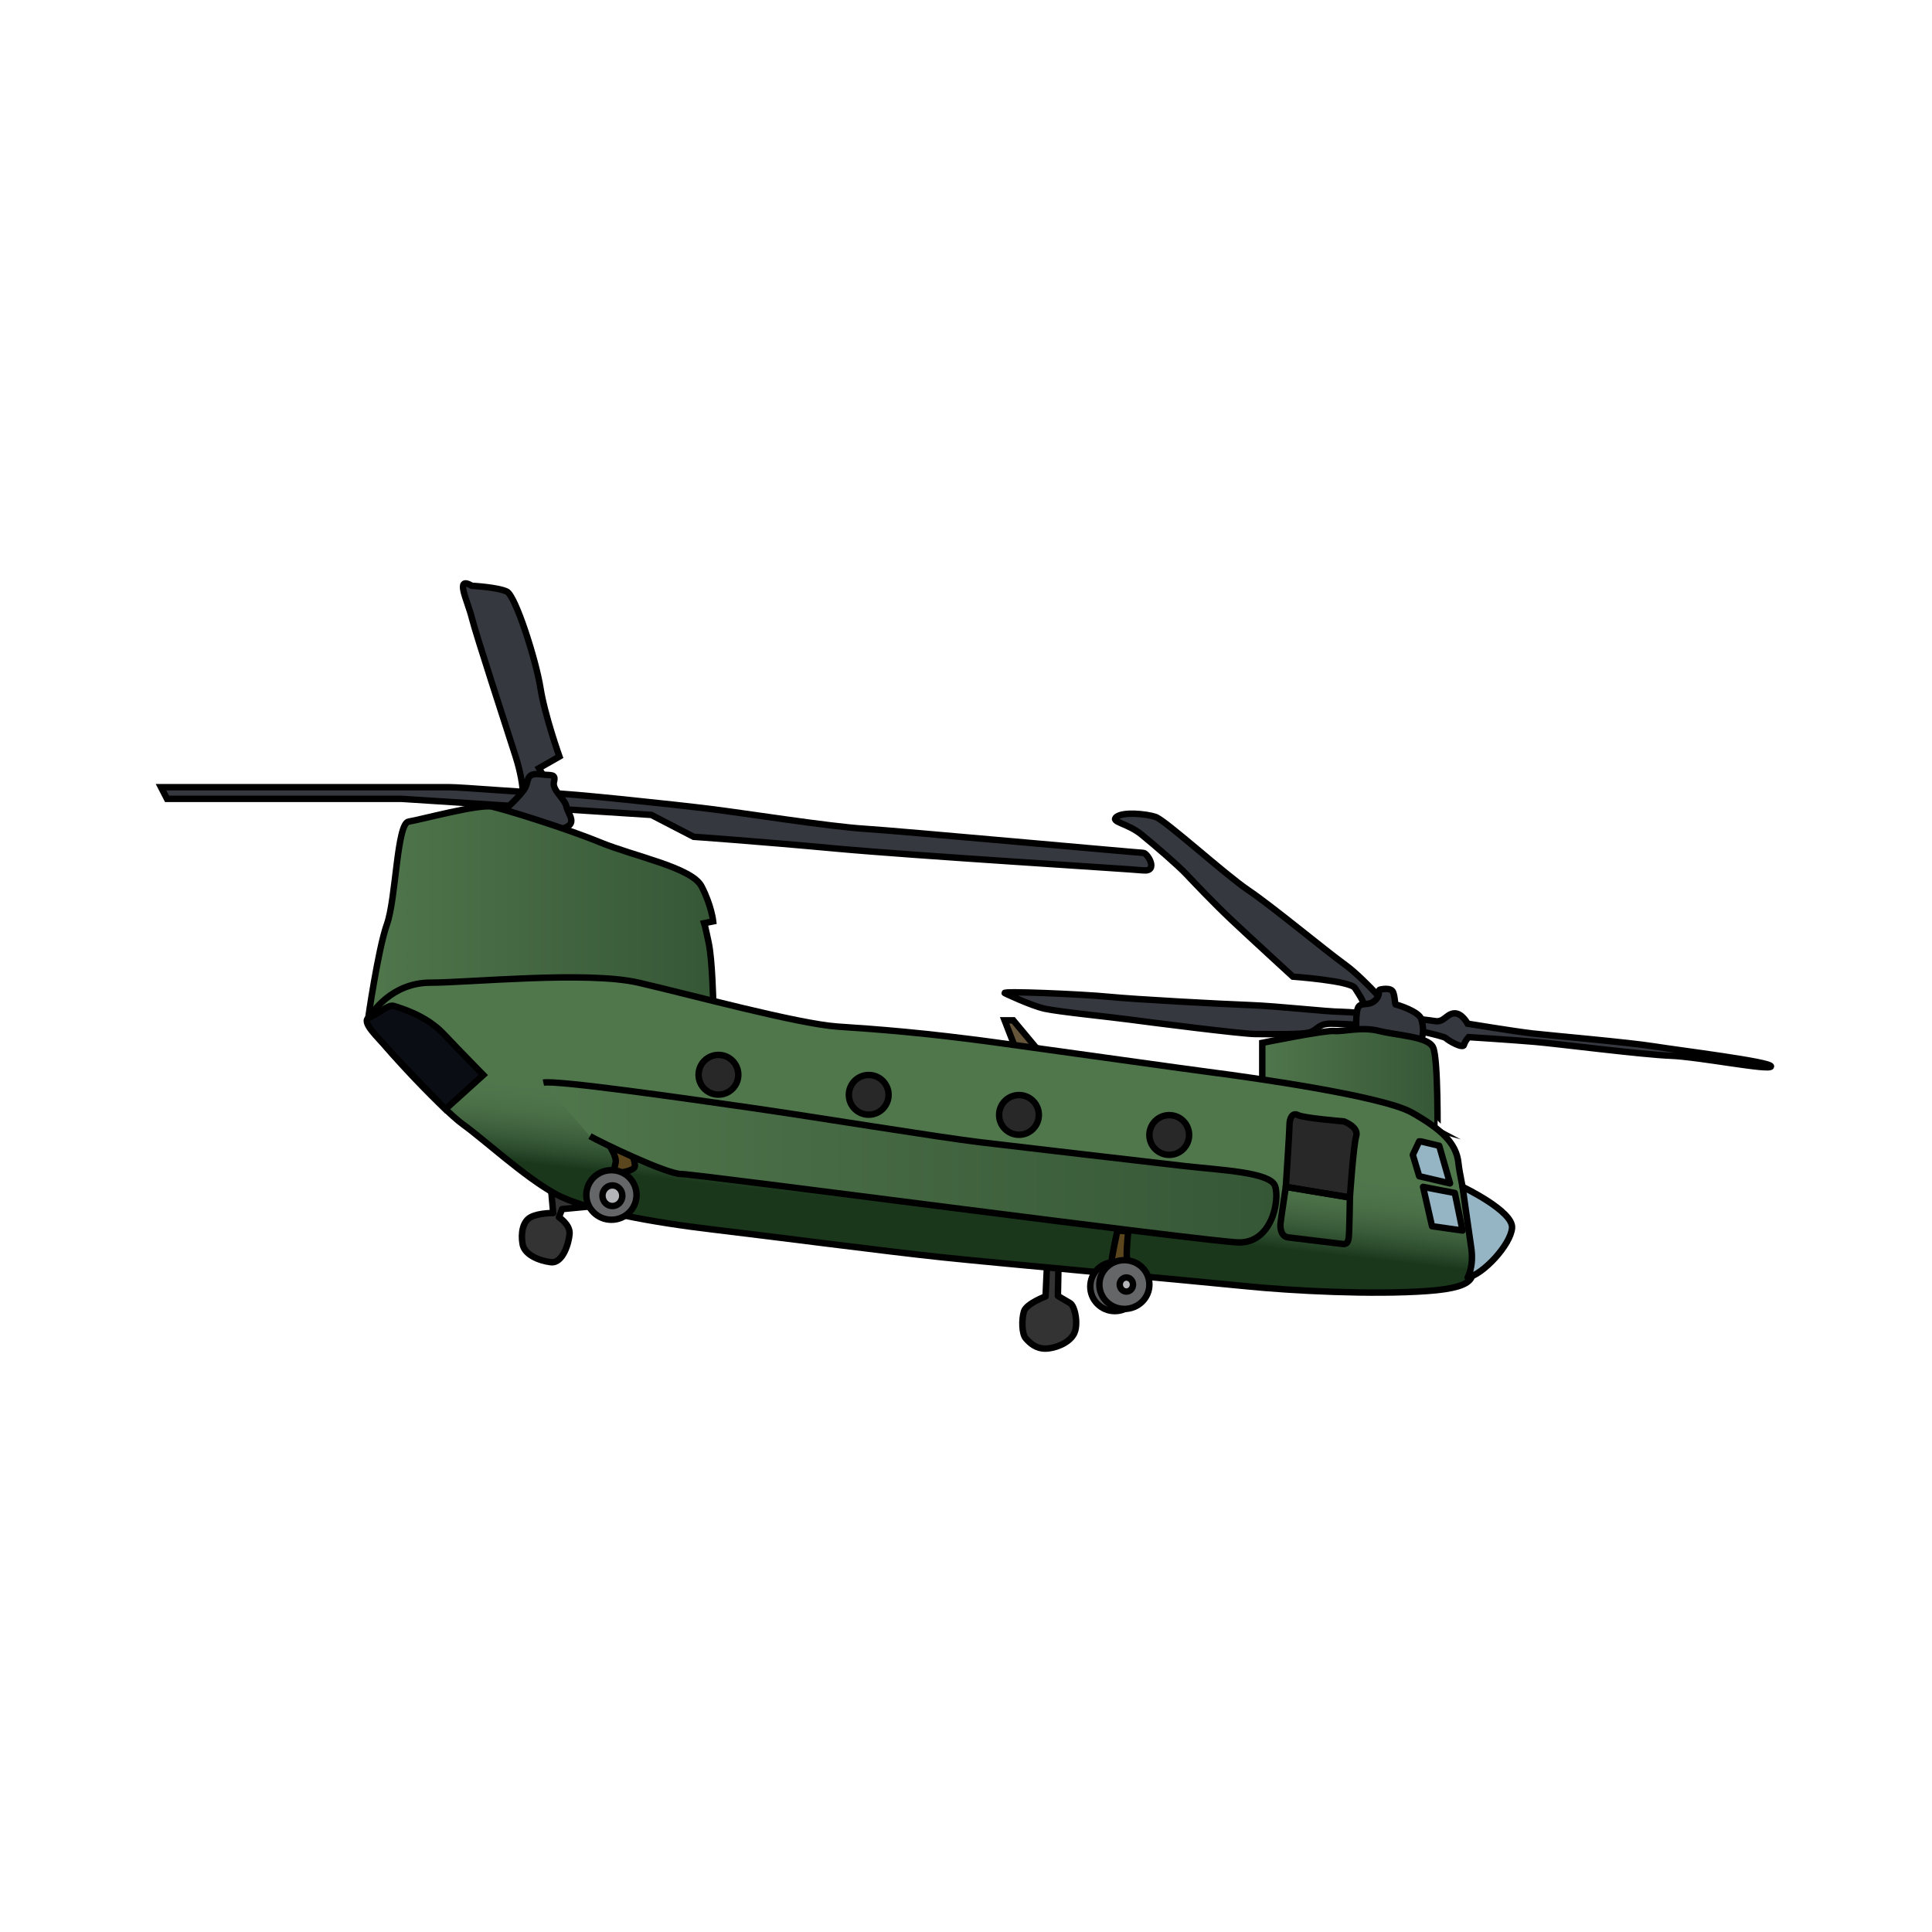 <?xml version="1.0" encoding="utf-8"?>
<!-- Generator: Adobe Illustrator 17.0.0, SVG Export Plug-In . SVG Version: 6.00 Build 0)  -->
<!DOCTYPE svg PUBLIC "-//W3C//DTD SVG 1.1//EN" "http://www.w3.org/Graphics/SVG/1.1/DTD/svg11.dtd">
<svg version="1.1" id="Layer_1" xmlns="http://www.w3.org/2000/svg" xmlns:xlink="http://www.w3.org/1999/xlink" x="0px" y="0px"
	 width="300px" height="300px" viewBox="0 0 300 300" enable-background="new 0 0 300 300" xml:space="preserve">
<path fill="#35393F" stroke="#000000" stroke-miterlimit="10" d="M177.513,135.15c-2.299-0.234-35.579-2.266-47.816-3.399
	c-12.237-1.133-21.982-1.813-21.982-1.813l-6.572-3.399l-38.751-2.493h-36.46L25,122.233c0,0,42.377,0,44.643,0
	s12.464,0.906,15.41,0.906s19.942,1.813,25.381,2.493c5.439,0.68,18.356,2.719,23.795,3.059c5.439,0.34,42.604,3.739,43.284,3.739
	S179.967,135.4,177.513,135.15z"/>
<path fill="#35393F" stroke="#000000" stroke-miterlimit="10" d="M73.269,90.96c0,0,4.079,0.227,5.439,0.906
	c1.36,0.68,4.532,10.651,5.212,14.957c0.68,4.306,2.946,10.651,2.946,10.651l-3.173,1.813l3.173,5.439l-5.67,0.53
	c0,0,0.458-2.796-1.128-7.782c-1.586-4.986-6.119-18.809-6.799-21.529C72.59,93.226,70.55,89.373,73.269,90.96z"/>
<path fill="#35393F" stroke="#000000" stroke-miterlimit="10" d="M87.954,125.255c-0.276-1.296-2.271-2.558-1.934-3.86
	c0.337-1.302-0.523-0.946-1.753-1.126c-2.599-0.378-2.114,0.757-2.666,1.963c-0.552,1.205-3.683,3.951-3.683,3.951l9.299,2.515
	C89.888,127.992,88.23,126.552,87.954,125.255z"/>
<linearGradient id="SVGID_1_" gradientUnits="userSpaceOnUse" x1="57.126" y1="142.307" x2="110.746" y2="142.307">
	<stop  offset="0" style="stop-color:#50764C"/>
	<stop  offset="1" style="stop-color:#365736"/>
</linearGradient>
<path fill="url(#SVGID_1_)" stroke="#000000" stroke-miterlimit="10" d="M109.35,143.348l1.395-0.279c0,0-0.279-2.512-1.814-5.442
	c-1.535-2.93-10.326-4.605-15.768-6.837c-5.442-2.233-14.711-5.088-16.744-5.534s-11.163,2.045-12.977,2.325
	c-1.814,0.279-1.954,12-3.349,15.907s-2.968,14.95-2.968,14.95l19.992,0.974c1.954-0.402,33.628-3.924,33.628-3.924
	s-0.14-6.419-0.698-9.07C109.49,143.766,109.35,143.348,109.35,143.348z"/>
<path fill="#35393F" stroke="#000000" stroke-miterlimit="10" d="M208.866,149.803c-3.212-2.328-11.321-9.073-15.014-11.562
	c-3.693-2.489-12.927-10.919-14.452-11.401c-1.525-0.482-4.978-0.803-6.022,0c-1.044,0.803,1.686,0.964,3.854,2.73
	c2.168,1.766,5.701,4.817,6.985,6.182c1.285,1.365,4.336,4.577,7.065,7.146c2.73,2.569,9.474,8.752,9.474,8.752
	s8.912,0.642,9.635,1.766c0.723,1.124,1.285,1.927,1.445,2.81l4.898,1.445C216.734,157.672,212.077,152.132,208.866,149.803z"/>
<path fill="#35393F" stroke="#000000" stroke-miterlimit="10" d="M156.035,154.219c0,0,4.014,1.927,6.182,2.409
	s10.197,1.285,13.167,1.686c2.971,0.401,17.434,2.248,19.556,2.248c2.122,0,7.501,0.161,8.626-0.321s1.204-1.285,3.131-1.285
	c1.927,0,11,0.562,11,0.562s6.423,1.285,6.825,1.686c0.401,0.401,2.65,1.686,2.81,1.044c0.161-0.642,0.723-1.204,0.723-1.204
	s6.825,0.431,10.357,0.737c3.533,0.306,16.7,1.993,21.036,2.153s15.471,2.379,15.551,1.656c0.08-0.723-14.106-2.459-18.121-3.101
	c-4.014-0.642-16.058-1.686-18.868-2.007c-2.81-0.321-10.116-1.525-10.116-1.525s-0.883-1.686-2.088-1.606
	c-1.204,0.08-1.606,1.445-2.971,1.204c-1.365-0.241-12.525-1.445-14.613-1.445s-9.795-0.883-14.211-1.044
	c-4.416-0.161-17.824-0.883-21.839-1.285C168.159,154.38,155.197,153.83,156.035,154.219z"/>
<path fill="#35393F" stroke="#000000" stroke-miterlimit="10" d="M214.325,153.657c0,0,1.686-0.426,2.007,0.429
	c0.321,0.856,0.241,1.899,0.401,1.899c0.161,0,3.626,1.055,3.981,2.294s0.435,2.794-0.368,3.502
	c-0.803,0.708-9.715-1.299-9.715-1.299s-0.233-3.668,0.401-4.255s1.525,0,2.489-0.883
	C214.486,154.46,213.853,153.738,214.325,153.657z"/>
<linearGradient id="SVGID_2_" gradientUnits="userSpaceOnUse" x1="196.003" y1="168.11" x2="223.221" y2="168.11">
	<stop  offset="0" style="stop-color:#50764C"/>
	<stop  offset="1" style="stop-color:#365736"/>
</linearGradient>
<path fill="url(#SVGID_2_)" stroke="#000000" stroke-miterlimit="10" d="M222.515,162.604c-0.837-1.674-5.581-1.814-8.372-2.519
	c-2.791-0.705-5.581,0.147-6.977,0.007c-1.395-0.139-11.163,1.84-11.163,1.84v6.811l27.21,7.675
	C223.212,176.418,223.352,164.278,222.515,162.604z"/>
<path fill="#333334" stroke="#000000" stroke-linecap="round" stroke-linejoin="round" stroke-miterlimit="10" d="M86.796,189.022
	l0.471-1.272l5.463-0.518l-7.206-3.108l0.377,4.239c0,0-2.119-0.047-3.438,0.612c-1.319,0.659-1.601,2.543-1.319,4.192
	s2.496,2.59,4.38,2.826c1.884,0.235,2.826-3.014,2.92-4.427C88.538,190.152,86.796,189.022,86.796,189.022z"/>
<path fill="#333334" stroke="#000000" stroke-linecap="round" stroke-linejoin="round" stroke-miterlimit="10" d="M166.156,202.341
	c-1.227-0.697-1.886-1.121-1.886-1.121l0.094-4.945l-1.764-0.301l-0.248,5.334c0,0-2.977,1.116-3.349,2.315
	s-0.372,3.473,0.289,4.217c0.662,0.744,1.571,1.571,3.018,1.571c1.447,0,3.639-0.827,4.424-2.233
	C167.52,205.772,166.944,202.789,166.156,202.341z"/>
<polygon fill="#65563B" stroke="#000000" stroke-miterlimit="10" points="157.343,158.437 155.996,158.437 158.44,164.736 
	161.962,163.98 "/>
<linearGradient id="SVGID_3_" gradientUnits="userSpaceOnUse" x1="141.057" y1="194.737" x2="144.912" y2="160.808">
	<stop  offset="0.215" style="stop-color:#1A371C"/>
	<stop  offset="0.27" style="stop-color:#2B4A2C"/>
	<stop  offset="0.328" style="stop-color:#385A38"/>
	<stop  offset="0.387" style="stop-color:#436641"/>
	<stop  offset="0.447" style="stop-color:#4A6F47"/>
	<stop  offset="0.507" style="stop-color:#4E744B"/>
	<stop  offset="0.57" style="stop-color:#50764C"/>
</linearGradient>
<path fill="url(#SVGID_3_)" stroke="#000000" stroke-miterlimit="10" d="M57.126,158.437c0.474-1.137,3.695-5.85,9.699-5.85
	s24.323-1.847,32.328,0c8.005,1.847,24.785,6.412,30.943,6.824c6.158,0.412,13.393,0.936,24.939,2.521
	c11.546,1.585,28.942,4.049,33.714,4.664c4.772,0.616,25.863,3.541,30.481,6.158c4.618,2.617,6.928,4.772,7.235,7.851
	s3.079,13.855,2.463,15.548c-0.616,1.693,1.232,3.695-7.235,4.31c-8.467,0.616-20.936,0-28.48-0.77
	c-7.543-0.77-38.178-3.541-46.953-4.464c-8.775-0.924-26.384-3.233-35.514-4.31c-9.13-1.078-19.752-2.925-24.525-5.542
	c-4.772-2.617-11.102-8.467-14.326-10.776C68.671,172.293,56.641,159.598,57.126,158.437z"/>
<path fill="#0A0D13" stroke="#000000" stroke-miterlimit="10" d="M61.142,156.201c0.891,0.287,4.957,1.406,7.695,4.291
	c2.738,2.886,6.215,6.429,6.215,6.429l-5.883,5.313c0,0-7.952-8.175-9.097-9.547c-1.145-1.372-4.206-4.096-2.715-4.699
	C58.848,157.385,60.295,155.928,61.142,156.201z"/>
<path fill="#5B461D" stroke="#000000" stroke-linecap="round" stroke-linejoin="round" stroke-miterlimit="10" d="M97.17,178.466
	l-2.49-0.495c0,0,1.073,1.617,0.921,2.524c-0.152,0.907-0.453,1.667-0.453,1.667l0.468,0.506c0,0,0.39-0.506,0.897-0.608
	c0.506-0.101,2.025-0.354,2.076-1.013C98.638,180.39,98.132,178.769,97.17,178.466z"/>
<ellipse fill="#656668" stroke="#000000" stroke-linecap="round" stroke-linejoin="round" stroke-miterlimit="10" cx="94.942" cy="185.554" rx="3.899" ry="3.848"/>
<ellipse fill="#B3B5B8" stroke="#000000" stroke-linecap="round" stroke-linejoin="round" stroke-miterlimit="10" cx="95.091" cy="185.672" rx="1.544" ry="1.604"/>
<path fill="#5B461D" stroke="#000000" stroke-linecap="round" stroke-linejoin="round" stroke-miterlimit="10" d="M173.514,191.079
	c0,0-1.019,4.537-0.959,5.436c0.06,0.899,1.859,0.54,2.398,0.6c0.54,0.06,0-1.079,0-2.338s0.24-3.564,0.24-3.564L173.514,191.079z"
	/>
<circle fill="#5A5B5D" stroke="#000000" stroke-linecap="round" stroke-linejoin="round" stroke-miterlimit="10" cx="173.107" cy="199.781" r="3.807"/>
<ellipse fill="#656668" stroke="#000000" stroke-linecap="round" stroke-linejoin="round" stroke-miterlimit="10" cx="174.593" cy="199.462" rx="3.883" ry="3.787"/>
<ellipse fill="#B3B5B8" stroke="#000000" stroke-linecap="round" stroke-linejoin="round" stroke-miterlimit="10" cx="174.903" cy="199.462" rx="1.031" ry="1.095"/>
<linearGradient id="SVGID_4_" gradientUnits="userSpaceOnUse" x1="84.373" y1="180.495" x2="198.194" y2="180.495">
	<stop  offset="0" style="stop-color:#50764C"/>
	<stop  offset="1" style="stop-color:#365736"/>
</linearGradient>
<path fill="url(#SVGID_4_)" stroke="#000000" stroke-miterlimit="10" d="M84.373,168.11c2.002-0.436,22.323,2.489,32.021,3.875
	s29.403,4.618,35.869,5.388c6.466,0.77,26.325,3.079,31.713,3.695s13.239,0.924,14.009,3.079c0.77,2.155-0.462,8.929-5.696,8.775
	c-5.234-0.154-84.208-10.622-86.517-10.622c-2.309,0-12.623-4.989-14.163-5.881"/>
<circle fill="#282829" stroke="#000000" stroke-linecap="round" stroke-linejoin="round" stroke-miterlimit="10" cx="111.56" cy="166.888" r="3.084"/>
<circle fill="#282829" stroke="#000000" stroke-linecap="round" stroke-linejoin="round" stroke-miterlimit="10" cx="134.894" cy="170.006" r="3.084"/>
<circle fill="#282829" stroke="#000000" stroke-linecap="round" stroke-linejoin="round" stroke-miterlimit="10" cx="158.227" cy="173.123" r="3.084"/>
<circle fill="#282829" stroke="#000000" stroke-linecap="round" stroke-linejoin="round" stroke-miterlimit="10" cx="181.561" cy="176.241" r="3.084"/>
<path fill="#282829" stroke="#000000" stroke-linecap="round" stroke-linejoin="round" stroke-miterlimit="10" d="M199.659,184.295
	c0,0,0.579-8.763,0.579-9.672c0-0.909,0.413-1.941,1.323-1.467c0.909,0.475,7.109,0.971,7.109,0.971s2.355,0.861,1.921,2.29
	c-0.433,1.43-0.979,9.531-0.979,9.531L199.659,184.295z"/>
<path fill="none" stroke="#000000" stroke-linecap="round" stroke-linejoin="round" stroke-miterlimit="10" d="M208.446,193.162
	c-0.969-0.126-7.214-0.877-8.394-1.013c-1.18-0.136-1.27-1.528-1.225-2.087c0.045-0.56,0.832-5.766,0.832-5.766l9.953,1.653
	c0,0-0.077,5.534-0.183,6.245C209.323,192.905,209.119,193.249,208.446,193.162z"/>
<path fill="#95B4C4" stroke="#000000" stroke-linecap="round" stroke-linejoin="round" stroke-miterlimit="10" d="M227.106,184.295
	c0,0,7.871,3.749,7.685,6.359c-0.186,2.61-4.537,7.284-6.898,7.713c0,0,0.994-1.685,0.559-4.605
	C228.017,190.841,227.106,184.295,227.106,184.295z"/>
<polygon fill="#95B4C4" stroke="#000000" stroke-linecap="round" stroke-linejoin="round" stroke-miterlimit="10" points="
	225.904,185.248 220.972,184.295 222.362,190.406 227.106,191.079 "/>
<polyline fill="#95B4C4" stroke="#000000" stroke-linecap="round" stroke-linejoin="round" stroke-miterlimit="10" points="
	220.373,177.231 219.379,179.326 220.373,182.638 225.158,183.756 223.48,177.915 220.622,177.231 "/>
</svg>
